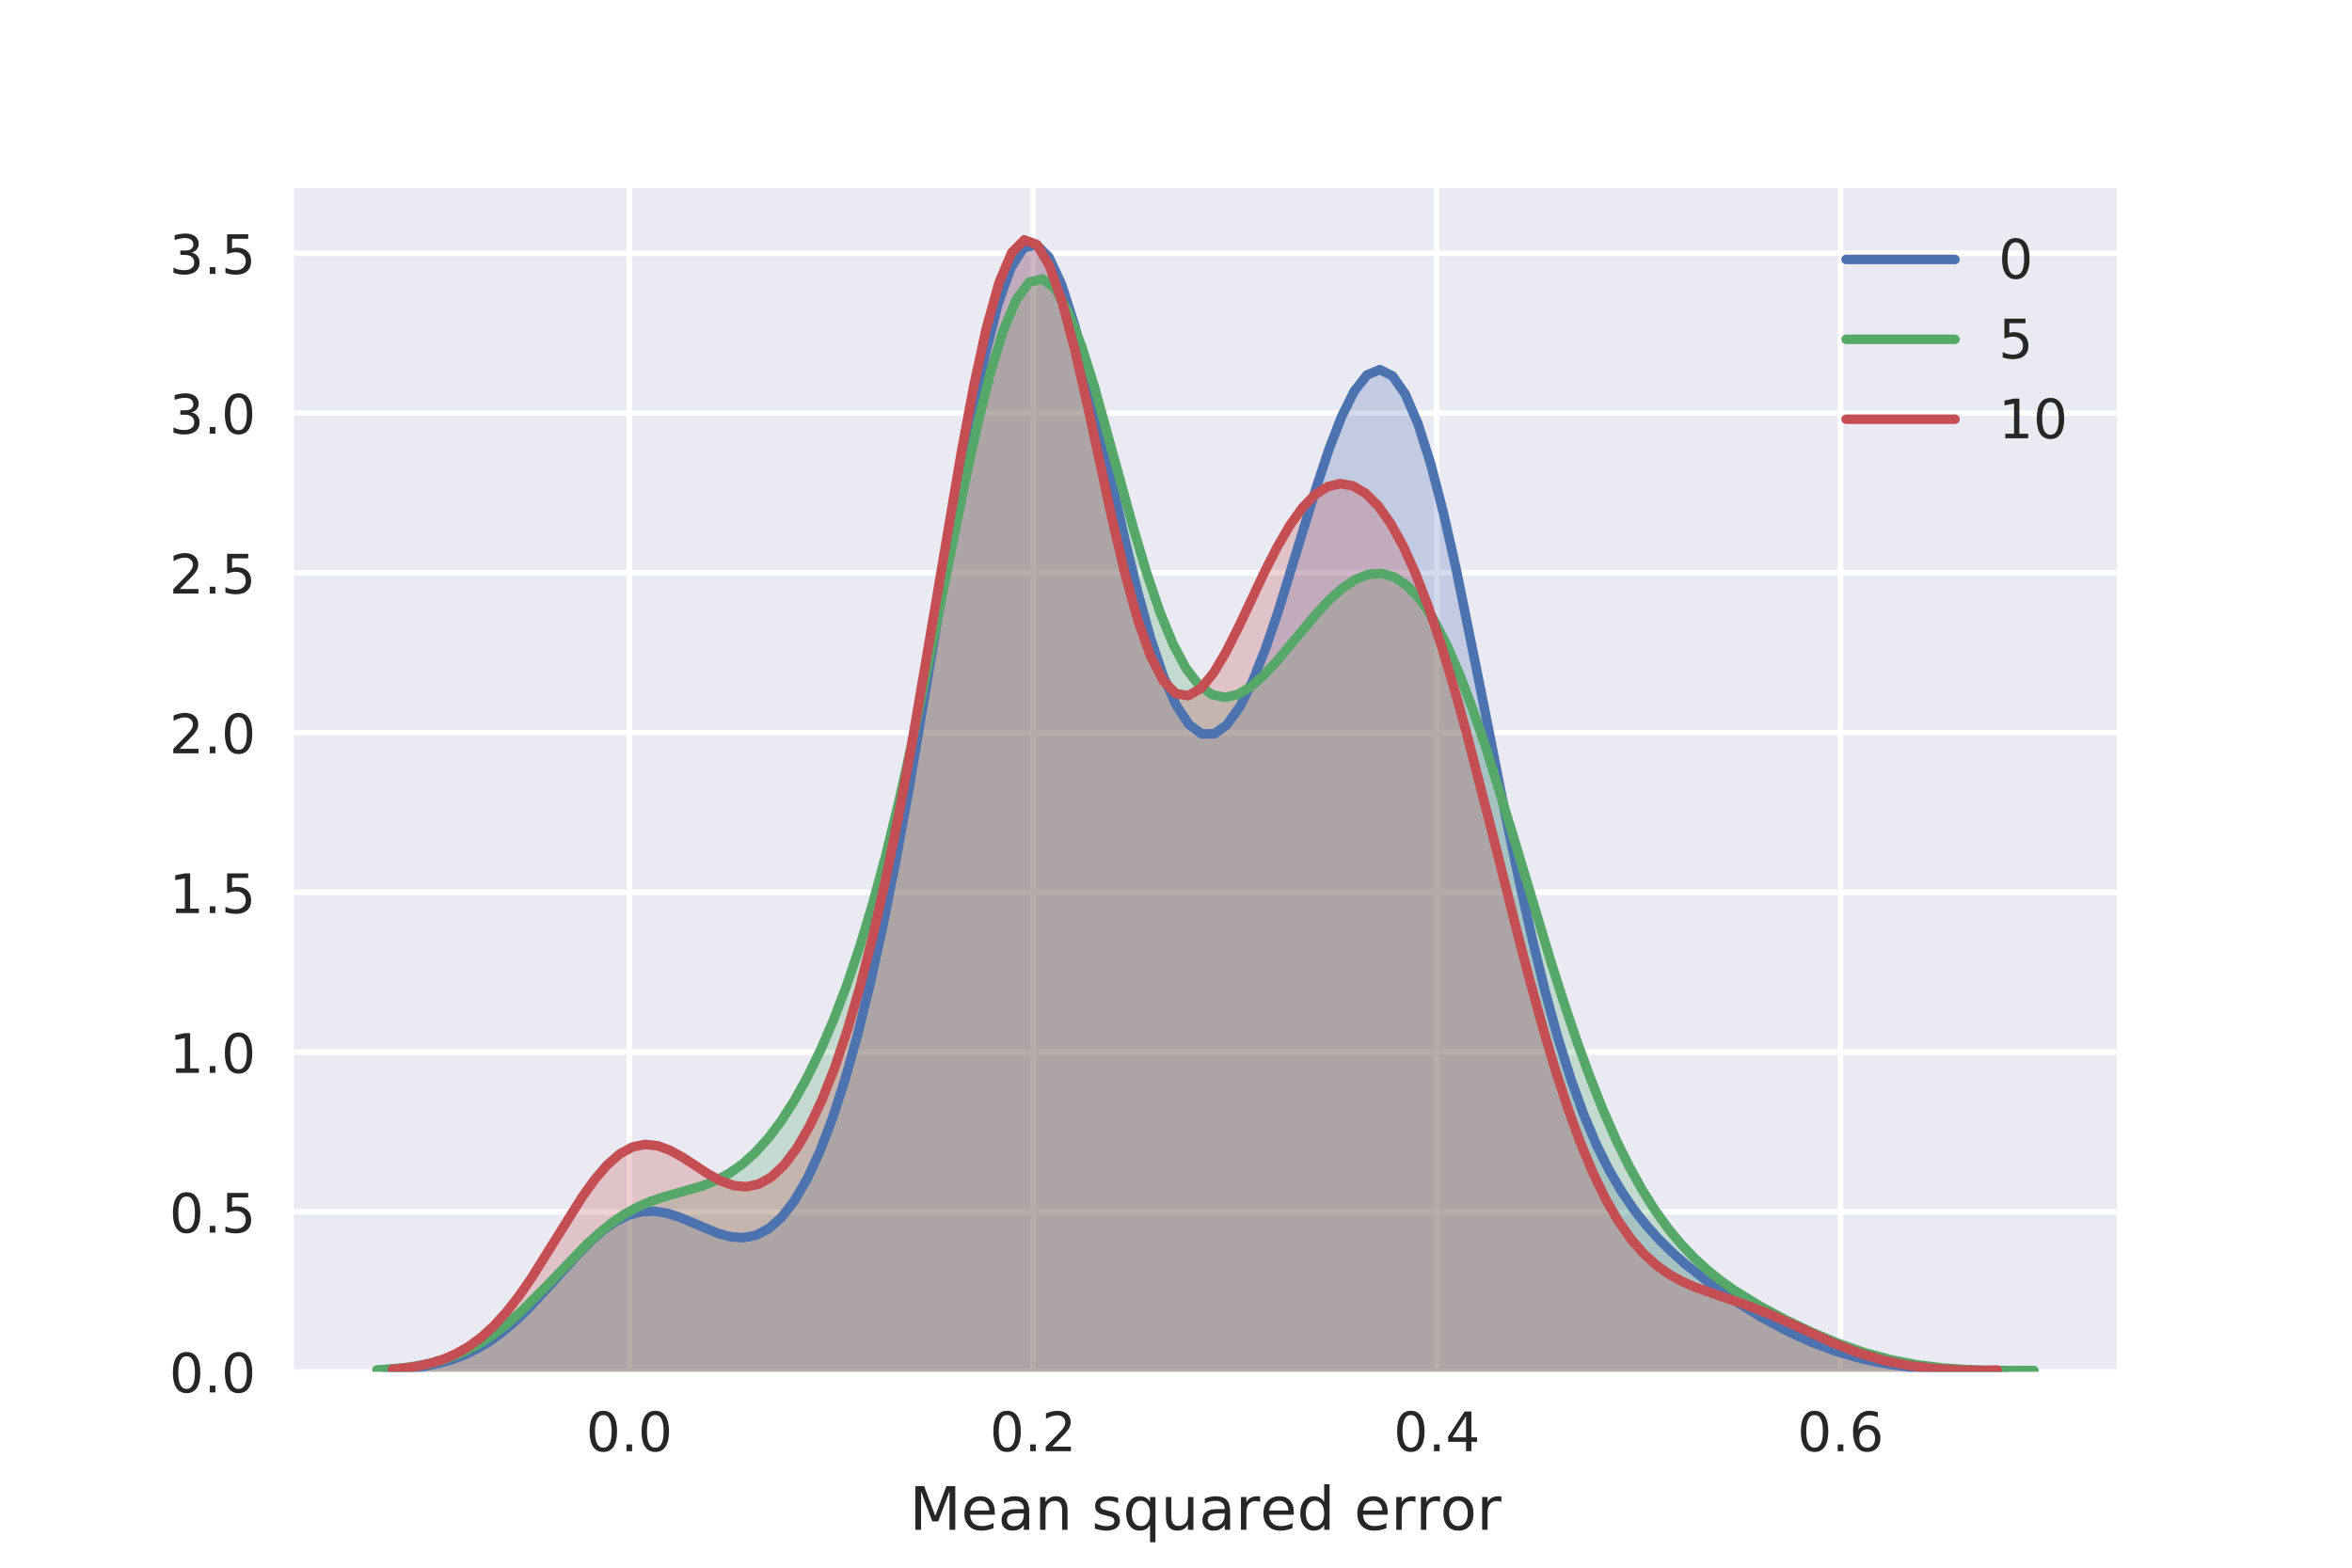 <?xml version="1.0" encoding="utf-8" standalone="no"?>
<!DOCTYPE svg PUBLIC "-//W3C//DTD SVG 1.1//EN"
  "http://www.w3.org/Graphics/SVG/1.1/DTD/svg11.dtd">
<!-- Created with matplotlib (http://matplotlib.org/) -->
<svg height="288pt" version="1.1" viewBox="0 0 432 288" width="432pt" xmlns="http://www.w3.org/2000/svg" xmlns:xlink="http://www.w3.org/1999/xlink">
 <defs>
  <style type="text/css">
*{stroke-linecap:butt;stroke-linejoin:round;}
  </style>
 </defs>
 <g id="figure_1">
  <g id="patch_1">
   <path d="M 0 288 
L 432 288 
L 432 0 
L 0 0 
z
" style="fill:#ffffff;"/>
  </g>
  <g id="axes_1">
   <g id="patch_2">
    <path d="M 54 252 
L 388.8 252 
L 388.8 34.56 
L 54 34.56 
z
" style="fill:#eaeaf2;"/>
   </g>
   <g id="matplotlib.axis_1">
    <g id="xtick_1">
     <g id="line2d_1">
      <path clip-path="url(#p4585965589)" d="M 115.59 252 
L 115.59 34.56 
" style="fill:none;stroke:#ffffff;stroke-linecap:round;"/>
     </g>
     <g id="line2d_2"/>
     <g id="text_1">
      <!-- 0.0 -->
      <defs>
       <path d="M 31.781 66.406 
Q 24.172 66.406 20.328 58.906 
Q 16.5 51.422 16.5 36.375 
Q 16.5 21.391 20.328 13.891 
Q 24.172 6.391 31.781 6.391 
Q 39.453 6.391 43.281 13.891 
Q 47.125 21.391 47.125 36.375 
Q 47.125 51.422 43.281 58.906 
Q 39.453 66.406 31.781 66.406 
z
M 31.781 74.219 
Q 44.047 74.219 50.516 64.516 
Q 56.984 54.828 56.984 36.375 
Q 56.984 17.969 50.516 8.266 
Q 44.047 -1.422 31.781 -1.422 
Q 19.531 -1.422 13.062 8.266 
Q 6.594 17.969 6.594 36.375 
Q 6.594 54.828 13.062 64.516 
Q 19.531 74.219 31.781 74.219 
z
" id="DejaVuSans-30"/>
       <path d="M 10.688 12.406 
L 21 12.406 
L 21 0 
L 10.688 0 
z
" id="DejaVuSans-2e"/>
      </defs>
      <g style="fill:#262626;" transform="translate(107.638 266.598)scale(0.1 -0.1)">
       <use xlink:href="#DejaVuSans-30"/>
       <use x="63.623" xlink:href="#DejaVuSans-2e"/>
       <use x="95.41" xlink:href="#DejaVuSans-30"/>
      </g>
     </g>
    </g>
    <g id="xtick_2">
     <g id="line2d_3">
      <path clip-path="url(#p4585965589)" d="M 189.748 252 
L 189.748 34.56 
" style="fill:none;stroke:#ffffff;stroke-linecap:round;"/>
     </g>
     <g id="line2d_4"/>
     <g id="text_2">
      <!-- 0.2 -->
      <defs>
       <path d="M 19.188 8.297 
L 53.609 8.297 
L 53.609 0 
L 7.328 0 
L 7.328 8.297 
Q 12.938 14.109 22.625 23.891 
Q 32.328 33.688 34.812 36.531 
Q 39.547 41.844 41.422 45.531 
Q 43.312 49.219 43.312 52.781 
Q 43.312 58.594 39.234 62.25 
Q 35.156 65.922 28.609 65.922 
Q 23.969 65.922 18.812 64.312 
Q 13.672 62.703 7.812 59.422 
L 7.812 69.391 
Q 13.766 71.781 18.938 73 
Q 24.125 74.219 28.422 74.219 
Q 39.75 74.219 46.484 68.547 
Q 53.219 62.891 53.219 53.422 
Q 53.219 48.922 51.531 44.891 
Q 49.859 40.875 45.406 35.406 
Q 44.188 33.984 37.641 27.219 
Q 31.109 20.453 19.188 8.297 
z
" id="DejaVuSans-32"/>
      </defs>
      <g style="fill:#262626;" transform="translate(181.796 266.598)scale(0.1 -0.1)">
       <use xlink:href="#DejaVuSans-30"/>
       <use x="63.623" xlink:href="#DejaVuSans-2e"/>
       <use x="95.41" xlink:href="#DejaVuSans-32"/>
      </g>
     </g>
    </g>
    <g id="xtick_3">
     <g id="line2d_5">
      <path clip-path="url(#p4585965589)" d="M 263.905 252 
L 263.905 34.56 
" style="fill:none;stroke:#ffffff;stroke-linecap:round;"/>
     </g>
     <g id="line2d_6"/>
     <g id="text_3">
      <!-- 0.4 -->
      <defs>
       <path d="M 37.797 64.312 
L 12.891 25.391 
L 37.797 25.391 
z
M 35.203 72.906 
L 47.609 72.906 
L 47.609 25.391 
L 58.016 25.391 
L 58.016 17.188 
L 47.609 17.188 
L 47.609 0 
L 37.797 0 
L 37.797 17.188 
L 4.891 17.188 
L 4.891 26.703 
z
" id="DejaVuSans-34"/>
      </defs>
      <g style="fill:#262626;" transform="translate(255.954 266.598)scale(0.1 -0.1)">
       <use xlink:href="#DejaVuSans-30"/>
       <use x="63.623" xlink:href="#DejaVuSans-2e"/>
       <use x="95.41" xlink:href="#DejaVuSans-34"/>
      </g>
     </g>
    </g>
    <g id="xtick_4">
     <g id="line2d_7">
      <path clip-path="url(#p4585965589)" d="M 338.063 252 
L 338.063 34.56 
" style="fill:none;stroke:#ffffff;stroke-linecap:round;"/>
     </g>
     <g id="line2d_8"/>
     <g id="text_4">
      <!-- 0.6 -->
      <defs>
       <path d="M 33.016 40.375 
Q 26.375 40.375 22.484 35.828 
Q 18.609 31.297 18.609 23.391 
Q 18.609 15.531 22.484 10.953 
Q 26.375 6.391 33.016 6.391 
Q 39.656 6.391 43.531 10.953 
Q 47.406 15.531 47.406 23.391 
Q 47.406 31.297 43.531 35.828 
Q 39.656 40.375 33.016 40.375 
z
M 52.594 71.297 
L 52.594 62.312 
Q 48.875 64.062 45.094 64.984 
Q 41.312 65.922 37.594 65.922 
Q 27.828 65.922 22.672 59.328 
Q 17.531 52.734 16.797 39.406 
Q 19.672 43.656 24.016 45.922 
Q 28.375 48.188 33.594 48.188 
Q 44.578 48.188 50.953 41.516 
Q 57.328 34.859 57.328 23.391 
Q 57.328 12.156 50.688 5.359 
Q 44.047 -1.422 33.016 -1.422 
Q 20.359 -1.422 13.672 8.266 
Q 6.984 17.969 6.984 36.375 
Q 6.984 53.656 15.188 63.938 
Q 23.391 74.219 37.203 74.219 
Q 40.922 74.219 44.703 73.484 
Q 48.484 72.75 52.594 71.297 
z
" id="DejaVuSans-36"/>
      </defs>
      <g style="fill:#262626;" transform="translate(330.111 266.598)scale(0.1 -0.1)">
       <use xlink:href="#DejaVuSans-30"/>
       <use x="63.623" xlink:href="#DejaVuSans-2e"/>
       <use x="95.41" xlink:href="#DejaVuSans-36"/>
      </g>
     </g>
    </g>
    <g id="text_5">
     <!-- Mean squared error -->
     <defs>
      <path d="M 9.812 72.906 
L 24.516 72.906 
L 43.109 23.297 
L 61.812 72.906 
L 76.516 72.906 
L 76.516 0 
L 66.891 0 
L 66.891 64.016 
L 48.094 14.016 
L 38.188 14.016 
L 19.391 64.016 
L 19.391 0 
L 9.812 0 
z
" id="DejaVuSans-4d"/>
      <path d="M 56.203 29.594 
L 56.203 25.203 
L 14.891 25.203 
Q 15.484 15.922 20.484 11.062 
Q 25.484 6.203 34.422 6.203 
Q 39.594 6.203 44.453 7.469 
Q 49.312 8.734 54.109 11.281 
L 54.109 2.781 
Q 49.266 0.734 44.188 -0.344 
Q 39.109 -1.422 33.891 -1.422 
Q 20.797 -1.422 13.156 6.188 
Q 5.516 13.812 5.516 26.812 
Q 5.516 40.234 12.766 48.109 
Q 20.016 56 32.328 56 
Q 43.359 56 49.781 48.891 
Q 56.203 41.797 56.203 29.594 
z
M 47.219 32.234 
Q 47.125 39.594 43.094 43.984 
Q 39.062 48.391 32.422 48.391 
Q 24.906 48.391 20.391 44.141 
Q 15.875 39.891 15.188 32.172 
z
" id="DejaVuSans-65"/>
      <path d="M 34.281 27.484 
Q 23.391 27.484 19.188 25 
Q 14.984 22.516 14.984 16.5 
Q 14.984 11.719 18.141 8.906 
Q 21.297 6.109 26.703 6.109 
Q 34.188 6.109 38.703 11.406 
Q 43.219 16.703 43.219 25.484 
L 43.219 27.484 
z
M 52.203 31.203 
L 52.203 0 
L 43.219 0 
L 43.219 8.297 
Q 40.141 3.328 35.547 0.953 
Q 30.953 -1.422 24.312 -1.422 
Q 15.922 -1.422 10.953 3.297 
Q 6 8.016 6 15.922 
Q 6 25.141 12.172 29.828 
Q 18.359 34.516 30.609 34.516 
L 43.219 34.516 
L 43.219 35.406 
Q 43.219 41.609 39.141 45 
Q 35.062 48.391 27.688 48.391 
Q 23 48.391 18.547 47.266 
Q 14.109 46.141 10.016 43.891 
L 10.016 52.203 
Q 14.938 54.109 19.578 55.047 
Q 24.219 56 28.609 56 
Q 40.484 56 46.344 49.844 
Q 52.203 43.703 52.203 31.203 
z
" id="DejaVuSans-61"/>
      <path d="M 54.891 33.016 
L 54.891 0 
L 45.906 0 
L 45.906 32.719 
Q 45.906 40.484 42.875 44.328 
Q 39.844 48.188 33.797 48.188 
Q 26.516 48.188 22.312 43.547 
Q 18.109 38.922 18.109 30.906 
L 18.109 0 
L 9.078 0 
L 9.078 54.688 
L 18.109 54.688 
L 18.109 46.188 
Q 21.344 51.125 25.703 53.562 
Q 30.078 56 35.797 56 
Q 45.219 56 50.047 50.172 
Q 54.891 44.344 54.891 33.016 
z
" id="DejaVuSans-6e"/>
      <path id="DejaVuSans-20"/>
      <path d="M 44.281 53.078 
L 44.281 44.578 
Q 40.484 46.531 36.375 47.5 
Q 32.281 48.484 27.875 48.484 
Q 21.188 48.484 17.844 46.438 
Q 14.5 44.391 14.5 40.281 
Q 14.5 37.156 16.891 35.375 
Q 19.281 33.594 26.516 31.984 
L 29.594 31.297 
Q 39.156 29.25 43.188 25.516 
Q 47.219 21.781 47.219 15.094 
Q 47.219 7.469 41.188 3.016 
Q 35.156 -1.422 24.609 -1.422 
Q 20.219 -1.422 15.453 -0.562 
Q 10.688 0.297 5.422 2 
L 5.422 11.281 
Q 10.406 8.688 15.234 7.391 
Q 20.062 6.109 24.812 6.109 
Q 31.156 6.109 34.562 8.281 
Q 37.984 10.453 37.984 14.406 
Q 37.984 18.062 35.516 20.016 
Q 33.062 21.969 24.703 23.781 
L 21.578 24.516 
Q 13.234 26.266 9.516 29.906 
Q 5.812 33.547 5.812 39.891 
Q 5.812 47.609 11.281 51.797 
Q 16.75 56 26.812 56 
Q 31.781 56 36.172 55.266 
Q 40.578 54.547 44.281 53.078 
z
" id="DejaVuSans-73"/>
      <path d="M 14.797 27.297 
Q 14.797 17.391 18.875 11.75 
Q 22.953 6.109 30.078 6.109 
Q 37.203 6.109 41.297 11.75 
Q 45.406 17.391 45.406 27.297 
Q 45.406 37.203 41.297 42.844 
Q 37.203 48.484 30.078 48.484 
Q 22.953 48.484 18.875 42.844 
Q 14.797 37.203 14.797 27.297 
z
M 45.406 8.203 
Q 42.578 3.328 38.25 0.953 
Q 33.938 -1.422 27.875 -1.422 
Q 17.969 -1.422 11.734 6.484 
Q 5.516 14.406 5.516 27.297 
Q 5.516 40.188 11.734 48.094 
Q 17.969 56 27.875 56 
Q 33.938 56 38.25 53.625 
Q 42.578 51.266 45.406 46.391 
L 45.406 54.688 
L 54.391 54.688 
L 54.391 -20.797 
L 45.406 -20.797 
z
" id="DejaVuSans-71"/>
      <path d="M 8.5 21.578 
L 8.5 54.688 
L 17.484 54.688 
L 17.484 21.922 
Q 17.484 14.156 20.5 10.266 
Q 23.531 6.391 29.594 6.391 
Q 36.859 6.391 41.078 11.031 
Q 45.312 15.672 45.312 23.688 
L 45.312 54.688 
L 54.297 54.688 
L 54.297 0 
L 45.312 0 
L 45.312 8.406 
Q 42.047 3.422 37.719 1 
Q 33.406 -1.422 27.688 -1.422 
Q 18.266 -1.422 13.375 4.438 
Q 8.5 10.297 8.5 21.578 
z
M 31.109 56 
z
" id="DejaVuSans-75"/>
      <path d="M 41.109 46.297 
Q 39.594 47.172 37.812 47.578 
Q 36.031 48 33.891 48 
Q 26.266 48 22.188 43.047 
Q 18.109 38.094 18.109 28.812 
L 18.109 0 
L 9.078 0 
L 9.078 54.688 
L 18.109 54.688 
L 18.109 46.188 
Q 20.953 51.172 25.484 53.578 
Q 30.031 56 36.531 56 
Q 37.453 56 38.578 55.875 
Q 39.703 55.766 41.062 55.516 
z
" id="DejaVuSans-72"/>
      <path d="M 45.406 46.391 
L 45.406 75.984 
L 54.391 75.984 
L 54.391 0 
L 45.406 0 
L 45.406 8.203 
Q 42.578 3.328 38.25 0.953 
Q 33.938 -1.422 27.875 -1.422 
Q 17.969 -1.422 11.734 6.484 
Q 5.516 14.406 5.516 27.297 
Q 5.516 40.188 11.734 48.094 
Q 17.969 56 27.875 56 
Q 33.938 56 38.25 53.625 
Q 42.578 51.266 45.406 46.391 
z
M 14.797 27.297 
Q 14.797 17.391 18.875 11.75 
Q 22.953 6.109 30.078 6.109 
Q 37.203 6.109 41.297 11.75 
Q 45.406 17.391 45.406 27.297 
Q 45.406 37.203 41.297 42.844 
Q 37.203 48.484 30.078 48.484 
Q 22.953 48.484 18.875 42.844 
Q 14.797 37.203 14.797 27.297 
z
" id="DejaVuSans-64"/>
      <path d="M 30.609 48.391 
Q 23.391 48.391 19.188 42.75 
Q 14.984 37.109 14.984 27.297 
Q 14.984 17.484 19.156 11.844 
Q 23.344 6.203 30.609 6.203 
Q 37.797 6.203 41.984 11.859 
Q 46.188 17.531 46.188 27.297 
Q 46.188 37.016 41.984 42.703 
Q 37.797 48.391 30.609 48.391 
z
M 30.609 56 
Q 42.328 56 49.016 48.375 
Q 55.719 40.766 55.719 27.297 
Q 55.719 13.875 49.016 6.219 
Q 42.328 -1.422 30.609 -1.422 
Q 18.844 -1.422 12.172 6.219 
Q 5.516 13.875 5.516 27.297 
Q 5.516 40.766 12.172 48.375 
Q 18.844 56 30.609 56 
z
" id="DejaVuSans-6f"/>
     </defs>
     <g style="fill:#262626;" transform="translate(167.04 281.036)scale(0.11 -0.11)">
      <use xlink:href="#DejaVuSans-4d"/>
      <use x="86.279" xlink:href="#DejaVuSans-65"/>
      <use x="147.803" xlink:href="#DejaVuSans-61"/>
      <use x="209.082" xlink:href="#DejaVuSans-6e"/>
      <use x="272.461" xlink:href="#DejaVuSans-20"/>
      <use x="304.248" xlink:href="#DejaVuSans-73"/>
      <use x="356.348" xlink:href="#DejaVuSans-71"/>
      <use x="419.824" xlink:href="#DejaVuSans-75"/>
      <use x="483.203" xlink:href="#DejaVuSans-61"/>
      <use x="544.482" xlink:href="#DejaVuSans-72"/>
      <use x="585.564" xlink:href="#DejaVuSans-65"/>
      <use x="647.088" xlink:href="#DejaVuSans-64"/>
      <use x="710.564" xlink:href="#DejaVuSans-20"/>
      <use x="742.352" xlink:href="#DejaVuSans-65"/>
      <use x="803.875" xlink:href="#DejaVuSans-72"/>
      <use x="844.973" xlink:href="#DejaVuSans-72"/>
      <use x="886.055" xlink:href="#DejaVuSans-6f"/>
      <use x="947.236" xlink:href="#DejaVuSans-72"/>
     </g>
    </g>
   </g>
   <g id="matplotlib.axis_2">
    <g id="ytick_1">
     <g id="line2d_9">
      <path clip-path="url(#p4585965589)" d="M 54 252 
L 388.8 252 
" style="fill:none;stroke:#ffffff;stroke-linecap:round;"/>
     </g>
     <g id="line2d_10"/>
     <g id="text_6">
      <!-- 0.0 -->
      <g style="fill:#262626;" transform="translate(31.097 255.799)scale(0.1 -0.1)">
       <use xlink:href="#DejaVuSans-30"/>
       <use x="63.623" xlink:href="#DejaVuSans-2e"/>
       <use x="95.41" xlink:href="#DejaVuSans-30"/>
      </g>
     </g>
    </g>
    <g id="ytick_2">
     <g id="line2d_11">
      <path clip-path="url(#p4585965589)" d="M 54 222.647 
L 388.8 222.647 
" style="fill:none;stroke:#ffffff;stroke-linecap:round;"/>
     </g>
     <g id="line2d_12"/>
     <g id="text_7">
      <!-- 0.5 -->
      <defs>
       <path d="M 10.797 72.906 
L 49.516 72.906 
L 49.516 64.594 
L 19.828 64.594 
L 19.828 46.734 
Q 21.969 47.469 24.109 47.828 
Q 26.266 48.188 28.422 48.188 
Q 40.625 48.188 47.75 41.5 
Q 54.891 34.812 54.891 23.391 
Q 54.891 11.625 47.562 5.094 
Q 40.234 -1.422 26.906 -1.422 
Q 22.312 -1.422 17.547 -0.641 
Q 12.797 0.141 7.719 1.703 
L 7.719 11.625 
Q 12.109 9.234 16.797 8.062 
Q 21.484 6.891 26.703 6.891 
Q 35.156 6.891 40.078 11.328 
Q 45.016 15.766 45.016 23.391 
Q 45.016 31 40.078 35.438 
Q 35.156 39.891 26.703 39.891 
Q 22.75 39.891 18.812 39.016 
Q 14.891 38.141 10.797 36.281 
z
" id="DejaVuSans-35"/>
      </defs>
      <g style="fill:#262626;" transform="translate(31.097 226.446)scale(0.1 -0.1)">
       <use xlink:href="#DejaVuSans-30"/>
       <use x="63.623" xlink:href="#DejaVuSans-2e"/>
       <use x="95.41" xlink:href="#DejaVuSans-35"/>
      </g>
     </g>
    </g>
    <g id="ytick_3">
     <g id="line2d_13">
      <path clip-path="url(#p4585965589)" d="M 54 193.293 
L 388.8 193.293 
" style="fill:none;stroke:#ffffff;stroke-linecap:round;"/>
     </g>
     <g id="line2d_14"/>
     <g id="text_8">
      <!-- 1.0 -->
      <defs>
       <path d="M 12.406 8.297 
L 28.516 8.297 
L 28.516 63.922 
L 10.984 60.406 
L 10.984 69.391 
L 28.422 72.906 
L 38.281 72.906 
L 38.281 8.297 
L 54.391 8.297 
L 54.391 0 
L 12.406 0 
z
" id="DejaVuSans-31"/>
      </defs>
      <g style="fill:#262626;" transform="translate(31.097 197.092)scale(0.1 -0.1)">
       <use xlink:href="#DejaVuSans-31"/>
       <use x="63.623" xlink:href="#DejaVuSans-2e"/>
       <use x="95.41" xlink:href="#DejaVuSans-30"/>
      </g>
     </g>
    </g>
    <g id="ytick_4">
     <g id="line2d_15">
      <path clip-path="url(#p4585965589)" d="M 54 163.94 
L 388.8 163.94 
" style="fill:none;stroke:#ffffff;stroke-linecap:round;"/>
     </g>
     <g id="line2d_16"/>
     <g id="text_9">
      <!-- 1.5 -->
      <g style="fill:#262626;" transform="translate(31.097 167.739)scale(0.1 -0.1)">
       <use xlink:href="#DejaVuSans-31"/>
       <use x="63.623" xlink:href="#DejaVuSans-2e"/>
       <use x="95.41" xlink:href="#DejaVuSans-35"/>
      </g>
     </g>
    </g>
    <g id="ytick_5">
     <g id="line2d_17">
      <path clip-path="url(#p4585965589)" d="M 54 134.586 
L 388.8 134.586 
" style="fill:none;stroke:#ffffff;stroke-linecap:round;"/>
     </g>
     <g id="line2d_18"/>
     <g id="text_10">
      <!-- 2.0 -->
      <g style="fill:#262626;" transform="translate(31.097 138.385)scale(0.1 -0.1)">
       <use xlink:href="#DejaVuSans-32"/>
       <use x="63.623" xlink:href="#DejaVuSans-2e"/>
       <use x="95.41" xlink:href="#DejaVuSans-30"/>
      </g>
     </g>
    </g>
    <g id="ytick_6">
     <g id="line2d_19">
      <path clip-path="url(#p4585965589)" d="M 54 105.233 
L 388.8 105.233 
" style="fill:none;stroke:#ffffff;stroke-linecap:round;"/>
     </g>
     <g id="line2d_20"/>
     <g id="text_11">
      <!-- 2.5 -->
      <g style="fill:#262626;" transform="translate(31.097 109.032)scale(0.1 -0.1)">
       <use xlink:href="#DejaVuSans-32"/>
       <use x="63.623" xlink:href="#DejaVuSans-2e"/>
       <use x="95.41" xlink:href="#DejaVuSans-35"/>
      </g>
     </g>
    </g>
    <g id="ytick_7">
     <g id="line2d_21">
      <path clip-path="url(#p4585965589)" d="M 54 75.879 
L 388.8 75.879 
" style="fill:none;stroke:#ffffff;stroke-linecap:round;"/>
     </g>
     <g id="line2d_22"/>
     <g id="text_12">
      <!-- 3.0 -->
      <defs>
       <path d="M 40.578 39.312 
Q 47.656 37.797 51.625 33 
Q 55.609 28.219 55.609 21.188 
Q 55.609 10.406 48.188 4.484 
Q 40.766 -1.422 27.094 -1.422 
Q 22.516 -1.422 17.656 -0.516 
Q 12.797 0.391 7.625 2.203 
L 7.625 11.719 
Q 11.719 9.328 16.594 8.109 
Q 21.484 6.891 26.812 6.891 
Q 36.078 6.891 40.938 10.547 
Q 45.797 14.203 45.797 21.188 
Q 45.797 27.641 41.281 31.266 
Q 36.766 34.906 28.719 34.906 
L 20.219 34.906 
L 20.219 43.016 
L 29.109 43.016 
Q 36.375 43.016 40.234 45.922 
Q 44.094 48.828 44.094 54.297 
Q 44.094 59.906 40.109 62.906 
Q 36.141 65.922 28.719 65.922 
Q 24.656 65.922 20.016 65.031 
Q 15.375 64.156 9.812 62.312 
L 9.812 71.094 
Q 15.438 72.656 20.344 73.438 
Q 25.25 74.219 29.594 74.219 
Q 40.828 74.219 47.359 69.109 
Q 53.906 64.016 53.906 55.328 
Q 53.906 49.266 50.438 45.094 
Q 46.969 40.922 40.578 39.312 
z
" id="DejaVuSans-33"/>
      </defs>
      <g style="fill:#262626;" transform="translate(31.097 79.679)scale(0.1 -0.1)">
       <use xlink:href="#DejaVuSans-33"/>
       <use x="63.623" xlink:href="#DejaVuSans-2e"/>
       <use x="95.41" xlink:href="#DejaVuSans-30"/>
      </g>
     </g>
    </g>
    <g id="ytick_8">
     <g id="line2d_23">
      <path clip-path="url(#p4585965589)" d="M 54 46.526 
L 388.8 46.526 
" style="fill:none;stroke:#ffffff;stroke-linecap:round;"/>
     </g>
     <g id="line2d_24"/>
     <g id="text_13">
      <!-- 3.5 -->
      <g style="fill:#262626;" transform="translate(31.097 50.325)scale(0.1 -0.1)">
       <use xlink:href="#DejaVuSans-33"/>
       <use x="63.623" xlink:href="#DejaVuSans-2e"/>
       <use x="95.41" xlink:href="#DejaVuSans-35"/>
      </g>
     </g>
    </g>
   </g>
   <g id="PolyCollection_1">
    <path clip-path="url(#p4585965589)" d="M 71.097 251.692 
L 71.097 252 
L 73.435 252 
L 75.773 252 
L 78.11 252 
L 80.448 252 
L 82.785 252 
L 85.123 252 
L 87.46 252 
L 89.798 252 
L 92.136 252 
L 94.473 252 
L 96.811 252 
L 99.148 252 
L 101.486 252 
L 103.824 252 
L 106.161 252 
L 108.499 252 
L 110.836 252 
L 113.174 252 
L 115.511 252 
L 117.849 252 
L 120.187 252 
L 122.524 252 
L 124.862 252 
L 127.199 252 
L 129.537 252 
L 131.875 252 
L 134.212 252 
L 136.55 252 
L 138.887 252 
L 141.225 252 
L 143.562 252 
L 145.9 252 
L 148.238 252 
L 150.575 252 
L 152.913 252 
L 155.25 252 
L 157.588 252 
L 159.925 252 
L 162.263 252 
L 164.601 252 
L 166.938 252 
L 169.276 252 
L 171.613 252 
L 173.951 252 
L 176.289 252 
L 178.626 252 
L 180.964 252 
L 183.301 252 
L 185.639 252 
L 187.976 252 
L 190.314 252 
L 192.652 252 
L 194.989 252 
L 197.327 252 
L 199.664 252 
L 202.002 252 
L 204.339 252 
L 206.677 252 
L 209.015 252 
L 211.352 252 
L 213.69 252 
L 216.027 252 
L 218.365 252 
L 220.703 252 
L 223.04 252 
L 225.378 252 
L 227.715 252 
L 230.053 252 
L 232.39 252 
L 234.728 252 
L 237.066 252 
L 239.403 252 
L 241.741 252 
L 244.078 252 
L 246.416 252 
L 248.754 252 
L 251.091 252 
L 253.429 252 
L 255.766 252 
L 258.104 252 
L 260.441 252 
L 262.779 252 
L 265.117 252 
L 267.454 252 
L 269.792 252 
L 272.129 252 
L 274.467 252 
L 276.804 252 
L 279.142 252 
L 281.48 252 
L 283.817 252 
L 286.155 252 
L 288.492 252 
L 290.83 252 
L 293.168 252 
L 295.505 252 
L 297.843 252 
L 300.18 252 
L 302.518 252 
L 304.855 252 
L 307.193 252 
L 309.531 252 
L 311.868 252 
L 314.206 252 
L 316.543 252 
L 318.881 252 
L 321.219 252 
L 323.556 252 
L 325.894 252 
L 328.231 252 
L 330.569 252 
L 332.906 252 
L 335.244 252 
L 337.582 252 
L 339.919 252 
L 342.257 252 
L 344.594 252 
L 346.932 252 
L 349.269 252 
L 351.607 252 
L 353.945 252 
L 356.282 252 
L 358.62 252 
L 360.957 252 
L 363.295 252 
L 365.633 252 
L 367.97 252 
L 367.97 251.78 
L 367.97 251.78 
L 365.633 251.821 
L 363.295 251.822 
L 360.957 251.787 
L 358.62 251.716 
L 356.282 251.606 
L 353.945 251.45 
L 351.607 251.241 
L 349.269 250.969 
L 346.932 250.625 
L 344.594 250.2 
L 342.257 249.686 
L 339.919 249.077 
L 337.582 248.369 
L 335.244 247.558 
L 332.906 246.645 
L 330.569 245.63 
L 328.231 244.516 
L 325.894 243.305 
L 323.556 242.002 
L 321.219 240.608 
L 318.881 239.126 
L 316.543 237.553 
L 314.206 235.885 
L 311.868 234.109 
L 309.531 232.201 
L 307.193 230.127 
L 304.855 227.836 
L 302.518 225.259 
L 300.18 222.312 
L 297.843 218.89 
L 295.505 214.881 
L 293.168 210.162 
L 290.83 204.619 
L 288.492 198.15 
L 286.155 190.683 
L 283.817 182.188 
L 281.48 172.692 
L 279.142 162.283 
L 276.804 151.123 
L 274.467 139.445 
L 272.129 127.546 
L 269.792 115.781 
L 267.454 104.538 
L 265.117 94.216 
L 262.779 85.202 
L 260.441 77.839 
L 258.104 72.398 
L 255.766 69.062 
L 253.429 67.904 
L 251.091 68.882 
L 248.754 71.84 
L 246.416 76.521 
L 244.078 82.587 
L 241.741 89.638 
L 239.403 97.25 
L 237.066 104.994 
L 234.728 112.465 
L 232.39 119.298 
L 230.053 125.18 
L 227.715 129.854 
L 225.378 133.116 
L 223.04 134.809 
L 220.703 134.818 
L 218.365 133.07 
L 216.027 129.54 
L 213.69 124.255 
L 211.352 117.32 
L 209.015 108.932 
L 206.677 99.394 
L 204.339 89.125 
L 202.002 78.652 
L 199.664 68.585 
L 197.327 59.577 
L 194.989 52.27 
L 192.652 47.235 
L 190.314 44.914 
L 187.976 45.574 
L 185.639 49.281 
L 183.301 55.892 
L 180.964 65.083 
L 178.626 76.385 
L 176.289 89.237 
L 173.951 103.051 
L 171.613 117.261 
L 169.276 131.368 
L 166.938 144.971 
L 164.601 157.771 
L 162.263 169.572 
L 159.925 180.265 
L 157.588 189.803 
L 155.25 198.182 
L 152.913 205.421 
L 150.575 211.549 
L 148.238 216.6 
L 145.9 220.609 
L 143.562 223.622 
L 141.225 225.697 
L 138.887 226.913 
L 136.55 227.374 
L 134.212 227.211 
L 131.875 226.579 
L 129.537 225.65 
L 127.199 224.608 
L 124.862 223.631 
L 122.524 222.885 
L 120.187 222.505 
L 117.849 222.592 
L 115.511 223.202 
L 113.174 224.342 
L 110.836 225.975 
L 108.499 228.028 
L 106.161 230.396 
L 103.824 232.959 
L 101.486 235.594 
L 99.148 238.184 
L 96.811 240.631 
L 94.473 242.86 
L 92.136 244.823 
L 89.798 246.495 
L 87.46 247.877 
L 85.123 248.984 
L 82.785 249.845 
L 80.448 250.496 
L 78.11 250.973 
L 75.773 251.311 
L 73.435 251.542 
L 71.097 251.692 
z
" style="fill:#4c72b0;fill-opacity:0.25;"/>
   </g>
   <g id="PolyCollection_2">
    <path clip-path="url(#p4585965589)" d="M 69.218 251.685 
L 69.218 252 
L 71.615 252 
L 74.011 252 
L 76.408 252 
L 78.804 252 
L 81.201 252 
L 83.598 252 
L 85.994 252 
L 88.391 252 
L 90.787 252 
L 93.184 252 
L 95.58 252 
L 97.977 252 
L 100.374 252 
L 102.77 252 
L 105.167 252 
L 107.563 252 
L 109.96 252 
L 112.356 252 
L 114.753 252 
L 117.149 252 
L 119.546 252 
L 121.943 252 
L 124.339 252 
L 126.736 252 
L 129.132 252 
L 131.529 252 
L 133.925 252 
L 136.322 252 
L 138.719 252 
L 141.115 252 
L 143.512 252 
L 145.908 252 
L 148.305 252 
L 150.701 252 
L 153.098 252 
L 155.494 252 
L 157.891 252 
L 160.288 252 
L 162.684 252 
L 165.081 252 
L 167.477 252 
L 169.874 252 
L 172.27 252 
L 174.667 252 
L 177.064 252 
L 179.46 252 
L 181.857 252 
L 184.253 252 
L 186.65 252 
L 189.046 252 
L 191.443 252 
L 193.84 252 
L 196.236 252 
L 198.633 252 
L 201.029 252 
L 203.426 252 
L 205.822 252 
L 208.219 252 
L 210.615 252 
L 213.012 252 
L 215.409 252 
L 217.805 252 
L 220.202 252 
L 222.598 252 
L 224.995 252 
L 227.391 252 
L 229.788 252 
L 232.185 252 
L 234.581 252 
L 236.978 252 
L 239.374 252 
L 241.771 252 
L 244.167 252 
L 246.564 252 
L 248.96 252 
L 251.357 252 
L 253.754 252 
L 256.15 252 
L 258.547 252 
L 260.943 252 
L 263.34 252 
L 265.736 252 
L 268.133 252 
L 270.53 252 
L 272.926 252 
L 275.323 252 
L 277.719 252 
L 280.116 252 
L 282.512 252 
L 284.909 252 
L 287.306 252 
L 289.702 252 
L 292.099 252 
L 294.495 252 
L 296.892 252 
L 299.288 252 
L 301.685 252 
L 304.081 252 
L 306.478 252 
L 308.875 252 
L 311.271 252 
L 313.668 252 
L 316.064 252 
L 318.461 252 
L 320.857 252 
L 323.254 252 
L 325.651 252 
L 328.047 252 
L 330.444 252 
L 332.84 252 
L 335.237 252 
L 337.633 252 
L 340.03 252 
L 342.426 252 
L 344.823 252 
L 347.22 252 
L 349.616 252 
L 352.013 252 
L 354.409 252 
L 356.806 252 
L 359.202 252 
L 361.599 252 
L 363.996 252 
L 366.392 252 
L 368.789 252 
L 371.185 252 
L 373.582 252 
L 373.582 251.778 
L 373.582 251.778 
L 371.185 251.824 
L 368.789 251.832 
L 366.392 251.806 
L 363.996 251.744 
L 361.599 251.644 
L 359.202 251.499 
L 356.806 251.301 
L 354.409 251.04 
L 352.013 250.706 
L 349.616 250.289 
L 347.22 249.782 
L 344.823 249.179 
L 342.426 248.479 
L 340.03 247.684 
L 337.633 246.798 
L 335.237 245.829 
L 332.84 244.785 
L 330.444 243.675 
L 328.047 242.501 
L 325.651 241.261 
L 323.254 239.945 
L 320.857 238.531 
L 318.461 236.991 
L 316.064 235.285 
L 313.668 233.366 
L 311.271 231.182 
L 308.875 228.677 
L 306.478 225.795 
L 304.081 222.483 
L 301.685 218.69 
L 299.288 214.376 
L 296.892 209.507 
L 294.495 204.064 
L 292.099 198.044 
L 289.702 191.467 
L 287.306 184.378 
L 284.909 176.853 
L 282.512 168.999 
L 280.116 160.955 
L 277.719 152.884 
L 275.323 144.968 
L 272.926 137.397 
L 270.53 130.353 
L 268.133 124.001 
L 265.736 118.477 
L 263.34 113.88 
L 260.943 110.268 
L 258.547 107.659 
L 256.15 106.033 
L 253.754 105.342 
L 251.357 105.512 
L 248.96 106.452 
L 246.564 108.054 
L 244.167 110.202 
L 241.771 112.762 
L 239.374 115.591 
L 236.978 118.526 
L 234.581 121.39 
L 232.185 123.989 
L 229.788 126.119 
L 227.391 127.567 
L 224.995 128.127 
L 222.598 127.606 
L 220.202 125.844 
L 217.805 122.729 
L 215.409 118.215 
L 213.012 112.343 
L 210.615 105.249 
L 208.219 97.181 
L 205.822 88.492 
L 203.426 79.631 
L 201.029 71.119 
L 198.633 63.511 
L 196.236 57.352 
L 193.84 53.127 
L 191.443 51.212 
L 189.046 51.836 
L 186.65 55.056 
L 184.253 60.757 
L 181.857 68.66 
L 179.46 78.36 
L 177.064 89.369 
L 174.667 101.168 
L 172.27 113.257 
L 169.874 125.199 
L 167.477 136.645 
L 165.081 147.348 
L 162.684 157.166 
L 160.288 166.044 
L 157.891 173.995 
L 155.494 181.075 
L 153.098 187.362 
L 150.701 192.93 
L 148.305 197.846 
L 145.908 202.158 
L 143.512 205.896 
L 141.115 209.083 
L 138.719 211.737 
L 136.322 213.885 
L 133.925 215.568 
L 131.529 216.849 
L 129.132 217.812 
L 126.736 218.56 
L 124.339 219.209 
L 121.943 219.88 
L 119.546 220.682 
L 117.149 221.708 
L 114.753 223.021 
L 112.356 224.65 
L 109.96 226.589 
L 107.563 228.797 
L 105.167 231.205 
L 102.77 233.728 
L 100.374 236.273 
L 97.977 238.747 
L 95.58 241.073 
L 93.184 243.187 
L 90.787 245.051 
L 88.391 246.643 
L 85.994 247.964 
L 83.598 249.028 
L 81.201 249.861 
L 78.804 250.495 
L 76.408 250.964 
L 74.011 251.299 
L 71.615 251.532 
L 69.218 251.685 
z
" style="fill:#55a868;fill-opacity:0.25;"/>
   </g>
   <g id="PolyCollection_3">
    <path clip-path="url(#p4585965589)" d="M 72.084 251.547 
L 72.084 252 
L 74.405 252 
L 76.726 252 
L 79.047 252 
L 81.368 252 
L 83.689 252 
L 86.01 252 
L 88.33 252 
L 90.651 252 
L 92.972 252 
L 95.293 252 
L 97.614 252 
L 99.935 252 
L 102.256 252 
L 104.577 252 
L 106.898 252 
L 109.219 252 
L 111.54 252 
L 113.86 252 
L 116.181 252 
L 118.502 252 
L 120.823 252 
L 123.144 252 
L 125.465 252 
L 127.786 252 
L 130.107 252 
L 132.428 252 
L 134.749 252 
L 137.069 252 
L 139.39 252 
L 141.711 252 
L 144.032 252 
L 146.353 252 
L 148.674 252 
L 150.995 252 
L 153.316 252 
L 155.637 252 
L 157.958 252 
L 160.278 252 
L 162.599 252 
L 164.92 252 
L 167.241 252 
L 169.562 252 
L 171.883 252 
L 174.204 252 
L 176.525 252 
L 178.846 252 
L 181.167 252 
L 183.487 252 
L 185.808 252 
L 188.129 252 
L 190.45 252 
L 192.771 252 
L 195.092 252 
L 197.413 252 
L 199.734 252 
L 202.055 252 
L 204.376 252 
L 206.696 252 
L 209.017 252 
L 211.338 252 
L 213.659 252 
L 215.98 252 
L 218.301 252 
L 220.622 252 
L 222.943 252 
L 225.264 252 
L 227.585 252 
L 229.906 252 
L 232.226 252 
L 234.547 252 
L 236.868 252 
L 239.189 252 
L 241.51 252 
L 243.831 252 
L 246.152 252 
L 248.473 252 
L 250.794 252 
L 253.115 252 
L 255.435 252 
L 257.756 252 
L 260.077 252 
L 262.398 252 
L 264.719 252 
L 267.04 252 
L 269.361 252 
L 271.682 252 
L 274.003 252 
L 276.324 252 
L 278.644 252 
L 280.965 252 
L 283.286 252 
L 285.607 252 
L 287.928 252 
L 290.249 252 
L 292.57 252 
L 294.891 252 
L 297.212 252 
L 299.533 252 
L 301.853 252 
L 304.174 252 
L 306.495 252 
L 308.816 252 
L 311.137 252 
L 313.458 252 
L 315.779 252 
L 318.1 252 
L 320.421 252 
L 322.742 252 
L 325.062 252 
L 327.383 252 
L 329.704 252 
L 332.025 252 
L 334.346 252 
L 336.667 252 
L 338.988 252 
L 341.309 252 
L 343.63 252 
L 345.951 252 
L 348.272 252 
L 350.592 252 
L 352.913 252 
L 355.234 252 
L 357.555 252 
L 359.876 252 
L 362.197 252 
L 364.518 252 
L 366.839 252 
L 366.839 251.681 
L 366.839 251.681 
L 364.518 251.742 
L 362.197 251.744 
L 359.876 251.692 
L 357.555 251.584 
L 355.234 251.416 
L 352.913 251.176 
L 350.592 250.854 
L 348.272 250.436 
L 345.951 249.913 
L 343.63 249.276 
L 341.309 248.524 
L 338.988 247.663 
L 336.667 246.706 
L 334.346 245.676 
L 332.025 244.601 
L 329.704 243.513 
L 327.383 242.447 
L 325.062 241.431 
L 322.742 240.485 
L 320.421 239.615 
L 318.1 238.809 
L 315.779 238.038 
L 313.458 237.251 
L 311.137 236.38 
L 308.816 235.34 
L 306.495 234.039 
L 304.174 232.378 
L 301.853 230.256 
L 299.533 227.579 
L 297.212 224.262 
L 294.891 220.234 
L 292.57 215.441 
L 290.249 209.855 
L 287.928 203.474 
L 285.607 196.327 
L 283.286 188.481 
L 280.965 180.039 
L 278.644 171.139 
L 276.324 161.952 
L 274.003 152.669 
L 271.682 143.495 
L 269.361 134.631 
L 267.04 126.263 
L 264.719 118.549 
L 262.398 111.613 
L 260.077 105.542 
L 257.756 100.388 
L 255.435 96.177 
L 253.115 92.918 
L 250.794 90.61 
L 248.473 89.254 
L 246.152 88.851 
L 243.831 89.403 
L 241.51 90.899 
L 239.189 93.312 
L 236.868 96.577 
L 234.547 100.579 
L 232.226 105.149 
L 229.906 110.051 
L 227.585 114.99 
L 225.264 119.619 
L 222.943 123.555 
L 220.622 126.408 
L 218.301 127.803 
L 215.98 127.424 
L 213.659 125.04 
L 211.338 120.551 
L 209.017 114.007 
L 206.696 105.637 
L 204.376 95.846 
L 202.055 85.204 
L 199.734 74.412 
L 197.413 64.246 
L 195.092 55.488 
L 192.771 48.854 
L 190.45 44.921 
L 188.129 44.069 
L 185.808 46.446 
L 183.487 51.959 
L 181.167 60.296 
L 178.846 70.969 
L 176.525 83.377 
L 174.204 96.874 
L 171.883 110.832 
L 169.562 124.698 
L 167.241 138.026 
L 164.92 150.495 
L 162.599 161.907 
L 160.278 172.168 
L 157.958 181.263 
L 155.637 189.229 
L 153.316 196.125 
L 150.995 202.009 
L 148.674 206.932 
L 146.353 210.925 
L 144.032 214.008 
L 141.711 216.197 
L 139.39 217.52 
L 137.069 218.025 
L 134.749 217.796 
L 132.428 216.961 
L 130.107 215.686 
L 127.786 214.175 
L 125.465 212.655 
L 123.144 211.356 
L 120.823 210.491 
L 118.502 210.236 
L 116.181 210.712 
L 113.86 211.97 
L 111.54 213.993 
L 109.219 216.696 
L 106.898 219.943 
L 104.577 223.559 
L 102.256 227.356 
L 99.935 231.151 
L 97.614 234.782 
L 95.293 238.123 
L 92.972 241.085 
L 90.651 243.623 
L 88.33 245.727 
L 86.01 247.417 
L 83.689 248.733 
L 81.368 249.726 
L 79.047 250.453 
L 76.726 250.969 
L 74.405 251.32 
L 72.084 251.547 
z
" style="fill:#c44e52;fill-opacity:0.25;"/>
   </g>
   <g id="line2d_25">
    <path clip-path="url(#p4585965589)" d="M 71.097 251.692 
L 75.773 251.311 
L 78.11 250.973 
L 80.448 250.496 
L 82.785 249.845 
L 85.123 248.984 
L 87.46 247.877 
L 89.798 246.495 
L 92.136 244.823 
L 94.473 242.86 
L 96.811 240.631 
L 101.486 235.594 
L 106.161 230.396 
L 108.499 228.028 
L 110.836 225.975 
L 113.174 224.342 
L 115.511 223.202 
L 117.849 222.592 
L 120.187 222.505 
L 122.524 222.885 
L 124.862 223.631 
L 131.875 226.579 
L 134.212 227.211 
L 136.55 227.374 
L 138.887 226.913 
L 141.225 225.697 
L 143.562 223.622 
L 145.9 220.609 
L 148.238 216.6 
L 150.575 211.549 
L 152.913 205.421 
L 155.25 198.182 
L 157.588 189.803 
L 159.925 180.265 
L 162.263 169.572 
L 164.601 157.771 
L 166.938 144.971 
L 171.613 117.261 
L 176.289 89.237 
L 178.626 76.385 
L 180.964 65.083 
L 183.301 55.892 
L 185.639 49.281 
L 187.976 45.574 
L 190.314 44.914 
L 192.652 47.235 
L 194.989 52.27 
L 197.327 59.577 
L 199.664 68.585 
L 204.339 89.125 
L 206.677 99.394 
L 209.015 108.932 
L 211.352 117.32 
L 213.69 124.255 
L 216.027 129.54 
L 218.365 133.07 
L 220.703 134.818 
L 223.04 134.809 
L 225.378 133.116 
L 227.715 129.854 
L 230.053 125.18 
L 232.39 119.298 
L 234.728 112.465 
L 239.403 97.25 
L 241.741 89.638 
L 244.078 82.587 
L 246.416 76.521 
L 248.754 71.84 
L 251.091 68.882 
L 253.429 67.904 
L 255.766 69.062 
L 258.104 72.398 
L 260.441 77.839 
L 262.779 85.202 
L 265.117 94.216 
L 267.454 104.538 
L 272.129 127.546 
L 276.804 151.123 
L 279.142 162.283 
L 281.48 172.692 
L 283.817 182.188 
L 286.155 190.683 
L 288.492 198.15 
L 290.83 204.619 
L 293.168 210.162 
L 295.505 214.881 
L 297.843 218.89 
L 300.18 222.312 
L 302.518 225.259 
L 304.855 227.836 
L 307.193 230.127 
L 309.531 232.201 
L 314.206 235.885 
L 318.881 239.126 
L 323.556 242.002 
L 328.231 244.516 
L 332.906 246.645 
L 337.582 248.369 
L 342.257 249.686 
L 346.932 250.625 
L 351.607 251.241 
L 356.282 251.606 
L 360.957 251.787 
L 367.97 251.78 
L 367.97 251.78 
" style="fill:none;stroke:#4c72b0;stroke-linecap:round;stroke-width:1.75;"/>
   </g>
   <g id="line2d_26">
    <path clip-path="url(#p4585965589)" d="M 69.218 251.685 
L 74.011 251.299 
L 76.408 250.964 
L 78.804 250.495 
L 81.201 249.861 
L 83.598 249.028 
L 85.994 247.964 
L 88.391 246.643 
L 90.787 245.051 
L 93.184 243.187 
L 95.58 241.073 
L 100.374 236.273 
L 107.563 228.797 
L 109.96 226.589 
L 112.356 224.65 
L 114.753 223.021 
L 117.149 221.708 
L 119.546 220.682 
L 121.943 219.88 
L 129.132 217.812 
L 131.529 216.849 
L 133.925 215.568 
L 136.322 213.885 
L 138.719 211.737 
L 141.115 209.083 
L 143.512 205.896 
L 145.908 202.158 
L 148.305 197.846 
L 150.701 192.93 
L 153.098 187.362 
L 155.494 181.075 
L 157.891 173.995 
L 160.288 166.044 
L 162.684 157.166 
L 165.081 147.348 
L 167.477 136.645 
L 172.27 113.257 
L 177.064 89.369 
L 179.46 78.36 
L 181.857 68.66 
L 184.253 60.757 
L 186.65 55.056 
L 189.046 51.836 
L 191.443 51.212 
L 193.84 53.127 
L 196.236 57.352 
L 198.633 63.511 
L 201.029 71.119 
L 205.822 88.492 
L 208.219 97.181 
L 210.615 105.249 
L 213.012 112.343 
L 215.409 118.215 
L 217.805 122.729 
L 220.202 125.844 
L 222.598 127.606 
L 224.995 128.127 
L 227.391 127.567 
L 229.788 126.119 
L 232.185 123.989 
L 234.581 121.39 
L 241.771 112.762 
L 244.167 110.202 
L 246.564 108.054 
L 248.96 106.452 
L 251.357 105.512 
L 253.754 105.342 
L 256.15 106.033 
L 258.547 107.659 
L 260.943 110.268 
L 263.34 113.88 
L 265.736 118.477 
L 268.133 124.001 
L 270.53 130.353 
L 272.926 137.397 
L 277.719 152.884 
L 284.909 176.853 
L 287.306 184.378 
L 289.702 191.467 
L 292.099 198.044 
L 294.495 204.064 
L 296.892 209.507 
L 299.288 214.376 
L 301.685 218.69 
L 304.081 222.483 
L 306.478 225.795 
L 308.875 228.677 
L 311.271 231.182 
L 313.668 233.366 
L 316.064 235.285 
L 318.461 236.991 
L 323.254 239.945 
L 328.047 242.501 
L 332.84 244.785 
L 337.633 246.798 
L 342.426 248.479 
L 347.22 249.782 
L 352.013 250.706 
L 356.806 251.301 
L 361.599 251.644 
L 366.392 251.806 
L 373.582 251.778 
L 373.582 251.778 
" style="fill:none;stroke:#55a868;stroke-linecap:round;stroke-width:1.75;"/>
   </g>
   <g id="line2d_27">
    <path clip-path="url(#p4585965589)" d="M 72.084 251.547 
L 74.405 251.32 
L 76.726 250.969 
L 79.047 250.453 
L 81.368 249.726 
L 83.689 248.733 
L 86.01 247.417 
L 88.33 245.727 
L 90.651 243.623 
L 92.972 241.085 
L 95.293 238.123 
L 97.614 234.782 
L 102.256 227.356 
L 106.898 219.943 
L 109.219 216.696 
L 111.54 213.993 
L 113.86 211.97 
L 116.181 210.712 
L 118.502 210.236 
L 120.823 210.491 
L 123.144 211.356 
L 125.465 212.655 
L 130.107 215.686 
L 132.428 216.961 
L 134.749 217.796 
L 137.069 218.025 
L 139.39 217.52 
L 141.711 216.197 
L 144.032 214.008 
L 146.353 210.925 
L 148.674 206.932 
L 150.995 202.009 
L 153.316 196.125 
L 155.637 189.229 
L 157.958 181.263 
L 160.278 172.168 
L 162.599 161.907 
L 164.92 150.495 
L 167.241 138.026 
L 171.883 110.832 
L 176.525 83.377 
L 178.846 70.969 
L 181.167 60.296 
L 183.487 51.959 
L 185.808 46.446 
L 188.129 44.069 
L 190.45 44.921 
L 192.771 48.854 
L 195.092 55.488 
L 197.413 64.246 
L 199.734 74.412 
L 204.376 95.846 
L 206.696 105.637 
L 209.017 114.007 
L 211.338 120.551 
L 213.659 125.04 
L 215.98 127.424 
L 218.301 127.803 
L 220.622 126.408 
L 222.943 123.555 
L 225.264 119.619 
L 227.585 114.99 
L 232.226 105.149 
L 234.547 100.579 
L 236.868 96.577 
L 239.189 93.312 
L 241.51 90.899 
L 243.831 89.403 
L 246.152 88.851 
L 248.473 89.254 
L 250.794 90.61 
L 253.115 92.918 
L 255.435 96.177 
L 257.756 100.388 
L 260.077 105.542 
L 262.398 111.613 
L 264.719 118.549 
L 267.04 126.263 
L 269.361 134.631 
L 274.003 152.669 
L 278.644 171.139 
L 280.965 180.039 
L 283.286 188.481 
L 285.607 196.327 
L 287.928 203.474 
L 290.249 209.855 
L 292.57 215.441 
L 294.891 220.234 
L 297.212 224.262 
L 299.533 227.579 
L 301.853 230.256 
L 304.174 232.378 
L 306.495 234.039 
L 308.816 235.34 
L 311.137 236.38 
L 315.779 238.038 
L 320.421 239.615 
L 325.062 241.431 
L 329.704 243.513 
L 336.667 246.706 
L 341.309 248.524 
L 345.951 249.913 
L 350.592 250.854 
L 355.234 251.416 
L 359.876 251.692 
L 364.518 251.742 
L 366.839 251.681 
L 366.839 251.681 
" style="fill:none;stroke:#c44e52;stroke-linecap:round;stroke-width:1.75;"/>
   </g>
   <g id="patch_3">
    <path d="M 54 252 
L 54 34.56 
" style="fill:none;"/>
   </g>
   <g id="patch_4">
    <path d="M 388.8 252 
L 388.8 34.56 
" style="fill:none;"/>
   </g>
   <g id="patch_5">
    <path d="M 54 252 
L 388.8 252 
" style="fill:none;"/>
   </g>
   <g id="patch_6">
    <path d="M 54 34.56 
L 388.8 34.56 
" style="fill:none;"/>
   </g>
   <g id="legend_1">
    <g id="line2d_28">
     <path d="M 339.075 47.658 
L 359.075 47.658 
" style="fill:none;stroke:#4c72b0;stroke-linecap:round;stroke-width:1.75;"/>
    </g>
    <g id="line2d_29"/>
    <g id="text_14">
     <!-- 0 -->
     <g style="fill:#262626;" transform="translate(367.075 51.158)scale(0.1 -0.1)">
      <use xlink:href="#DejaVuSans-30"/>
     </g>
    </g>
    <g id="line2d_30">
     <path d="M 339.075 62.337 
L 359.075 62.337 
" style="fill:none;stroke:#55a868;stroke-linecap:round;stroke-width:1.75;"/>
    </g>
    <g id="line2d_31"/>
    <g id="text_15">
     <!-- 5 -->
     <g style="fill:#262626;" transform="translate(367.075 65.837)scale(0.1 -0.1)">
      <use xlink:href="#DejaVuSans-35"/>
     </g>
    </g>
    <g id="line2d_32">
     <path d="M 339.075 77.015 
L 359.075 77.015 
" style="fill:none;stroke:#c44e52;stroke-linecap:round;stroke-width:1.75;"/>
    </g>
    <g id="line2d_33"/>
    <g id="text_16">
     <!-- 10 -->
     <g style="fill:#262626;" transform="translate(367.075 80.515)scale(0.1 -0.1)">
      <use xlink:href="#DejaVuSans-31"/>
      <use x="63.623" xlink:href="#DejaVuSans-30"/>
     </g>
    </g>
   </g>
  </g>
 </g>
 <defs>
  <clipPath id="p4585965589">
   <rect height="217.44" width="334.8" x="54" y="34.56"/>
  </clipPath>
 </defs>
</svg>
